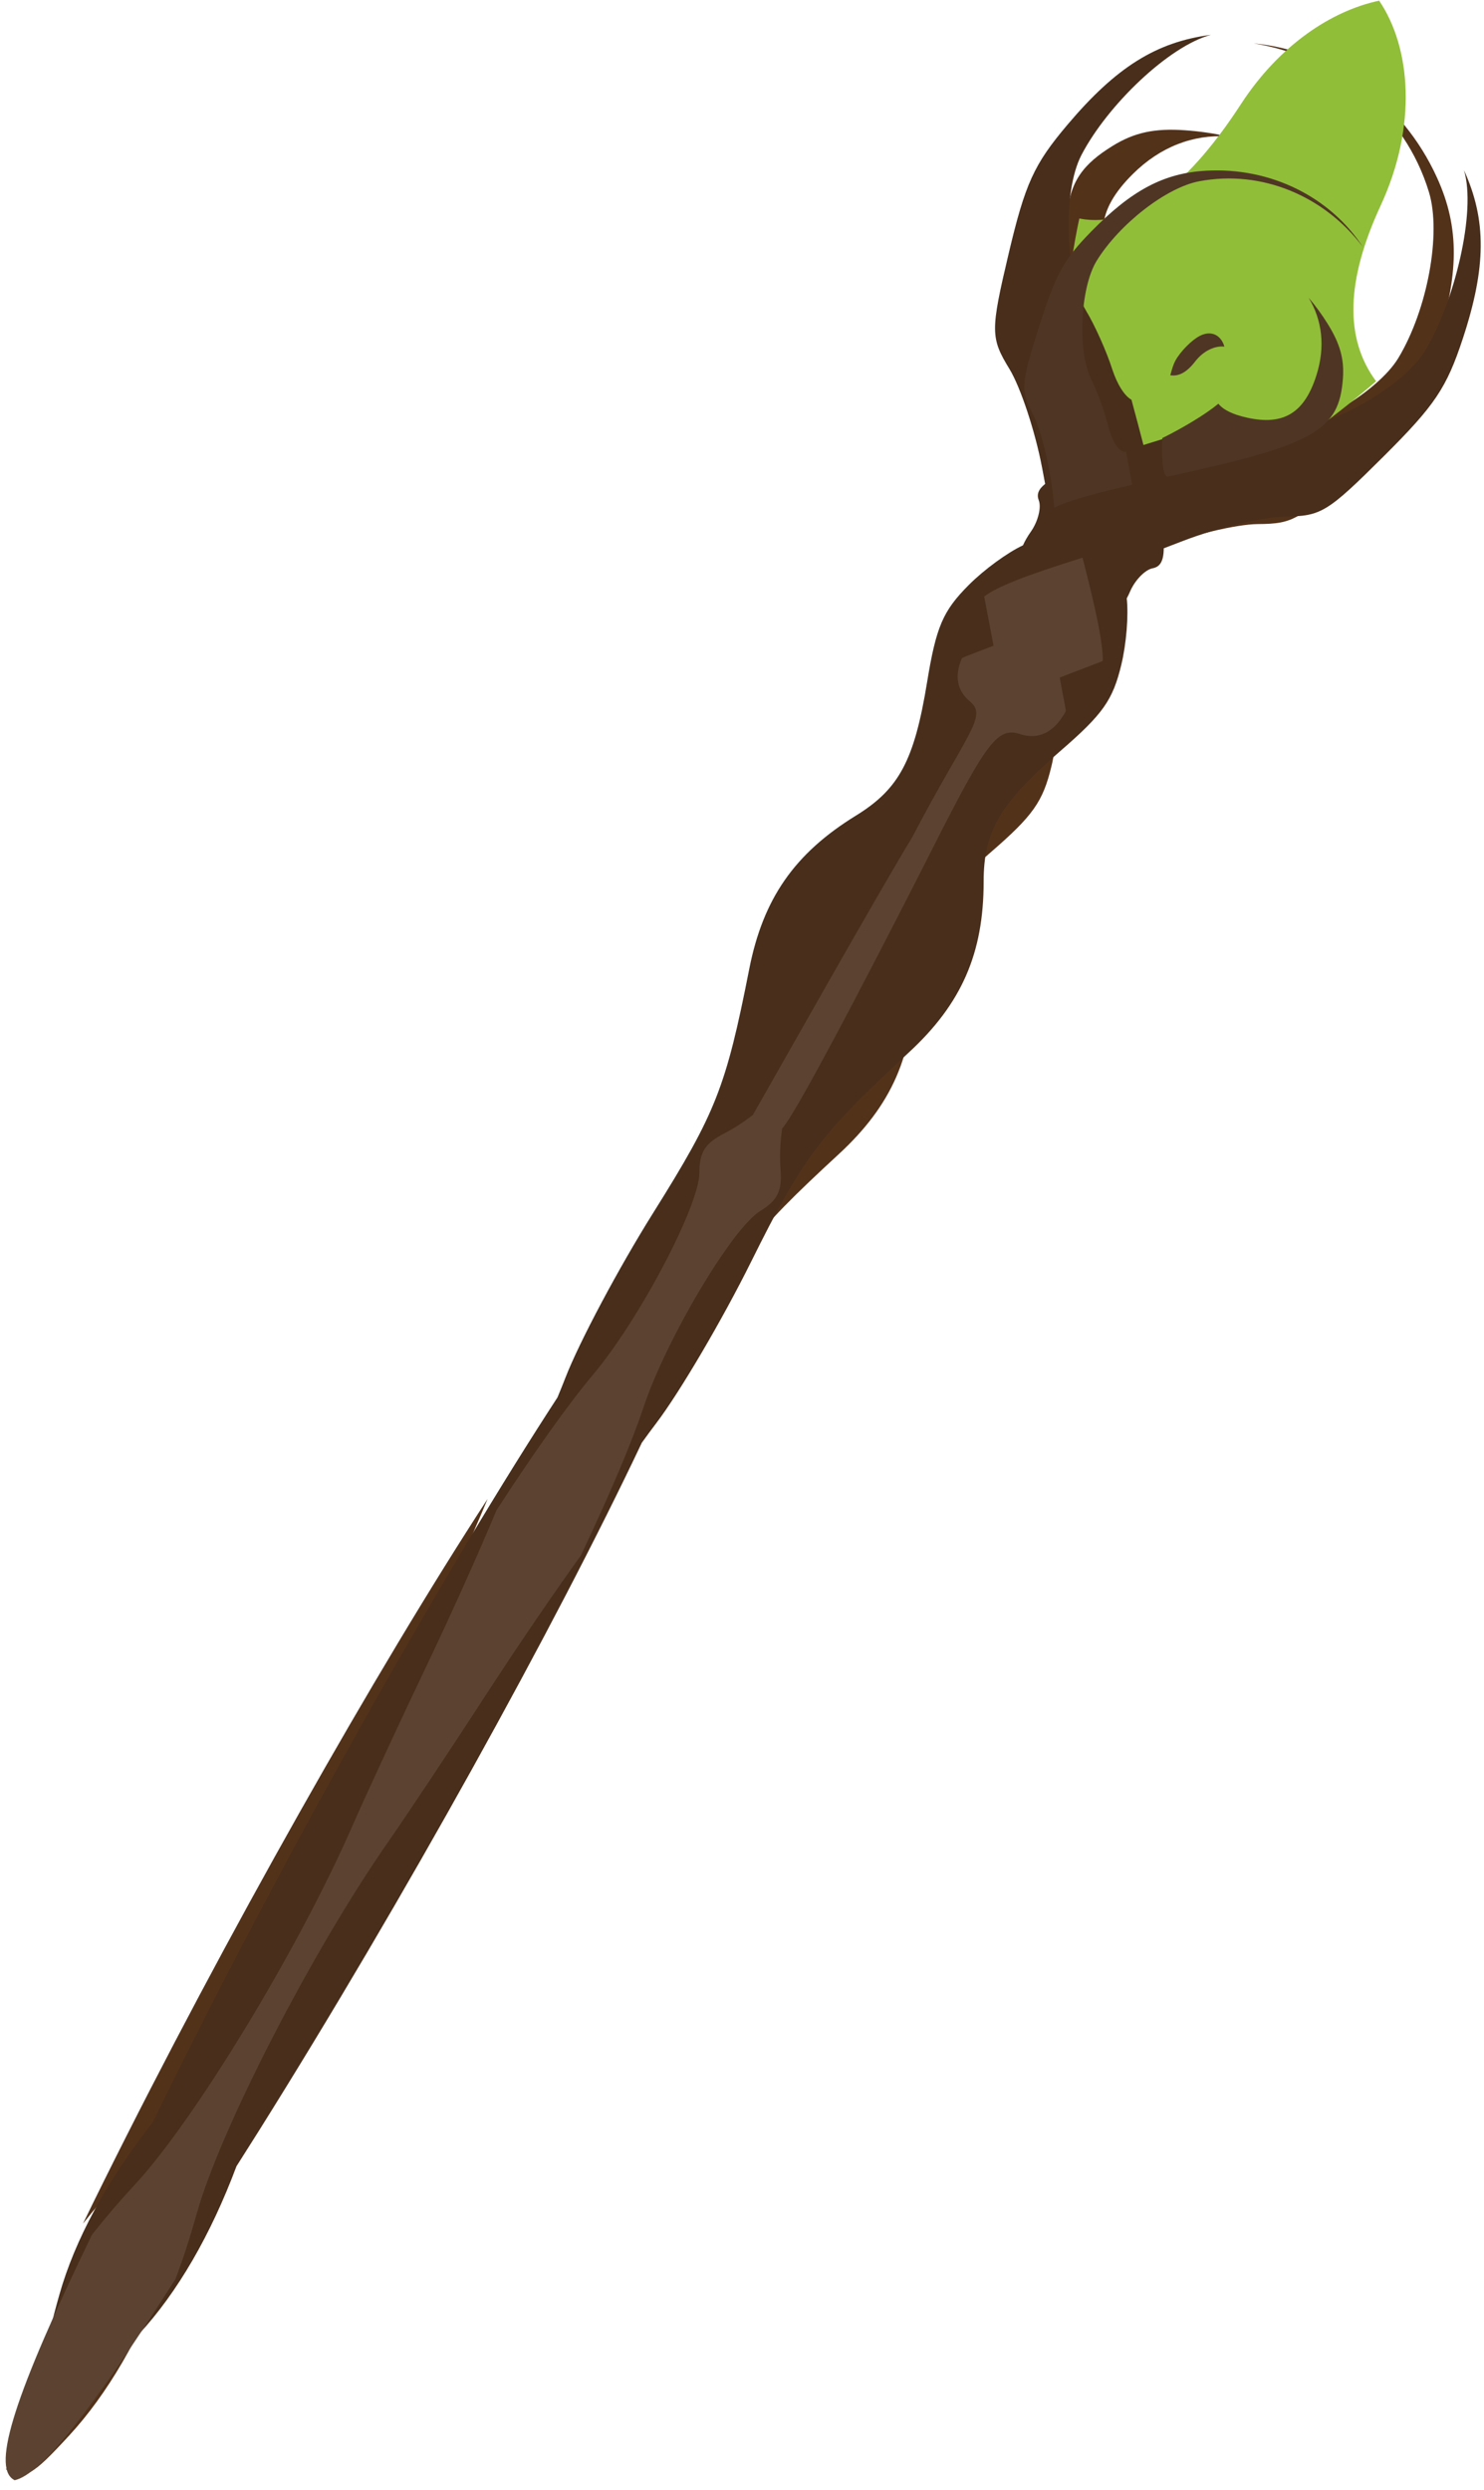 <svg width="127" height="213" viewBox="0 0 127 213" fill="none" xmlns="http://www.w3.org/2000/svg">
<path d="M0.485 211.216C2.089 212.196 2.674 211.859 5.907 208.358C9.208 204.783 12.055 199.871 14.256 193.997C6.958 205.428 2.746 210.707 0.485 211.216Z" fill="#53321A"/>
<path d="M48.944 132.105C49.412 131.457 49.832 130.888 50.184 130.425C52.174 127.811 55.815 121.62 58.276 116.666C62.776 107.608 64.181 105.742 71.788 98.724C76.311 94.552 78.2 90.243 78.2 84.102C78.2 79.776 79.595 77.398 84.744 72.945C88.405 69.779 89.248 68.589 89.98 65.555C90.416 63.748 90.607 61.321 90.446 59.876C89.483 61.676 88.113 62.372 86.53 61.844C84.642 61.215 83.679 62.464 79.167 71.383C77.056 75.557 74.141 80.208 72.689 81.72C72.555 81.86 72.421 82.003 72.289 82.15C71.339 85.129 69.527 88.236 67.342 90.837C66.345 93.701 65.841 96.626 66.032 99.082C66.176 100.927 65.785 101.722 64.277 102.651C61.885 104.124 56.251 113.601 54.314 119.409C53.276 122.521 51.413 126.89 48.944 132.105Z" fill="#53321A"/>
<path d="M95.551 38.711C96.756 43.374 97.3 46.054 97.288 47.55L98.946 46.913C101.888 45.784 105.795 44.849 107.628 44.832C110.76 44.805 111.269 44.496 116.103 39.688C120.484 35.329 121.487 33.839 122.878 29.623C124.894 23.509 124.923 19.473 122.982 15.204C119.978 8.598 113.891 4.34 107.288 3.711C114.331 4.853 120.23 9.644 122.29 16.439C123.363 19.977 122.164 26.48 119.675 30.617C117.845 33.661 111.599 37.25 108.055 37.294C106.63 37.312 104.201 37.642 102.657 38.026C101.015 38.434 99.601 38.326 99.252 37.766C99.223 37.719 99.195 37.665 99.168 37.604C97.837 38.004 96.635 38.371 95.551 38.711Z" fill="#53321A"/>
<path d="M98.638 33.331C96.996 34.272 95.541 34.937 94.884 34.937C94.769 34.937 94.648 34.903 94.524 34.837C94.47 34.636 94.415 34.431 94.359 34.224C90.126 18.628 90.25 15.539 95.23 12.472C97.082 11.331 98.827 10.957 101.423 11.144C102.701 11.236 103.91 11.414 105.043 11.672C102.132 11.489 99.307 12.538 96.934 14.898C93.787 18.026 93.589 20.744 96.275 23.918C97.327 25.161 98.281 25.865 99.159 26.032C98.768 27.785 98.584 30.779 98.638 33.331Z" fill="#53321A"/>
<path d="M104.471 29.291C105.027 28.804 105.454 28.365 105.683 28.017C106.335 27.027 106.868 25.384 106.868 24.365C106.868 22.855 105.772 22.228 104.527 22.489C105.102 23.326 105.223 24.724 104.554 26.152C103.929 27.486 103.895 28.524 104.471 29.291Z" fill="#53321A"/>
<path d="M41.73 128.221C40.313 131.637 37.904 137.013 35.874 141.263C33.465 146.308 30.519 152.661 29.328 155.382C24.775 165.78 15.882 180.425 10.793 185.908C9.467 187.336 8.235 188.777 7.101 190.221C7.661 189.065 8.255 187.856 8.883 186.592C19.202 165.806 32.24 142.794 41.73 128.221Z" fill="#53321A"/>
<path d="M86.856 59.623C92.671 50.121 110.908 38.691 117.762 32.611C115.04 28.94 115.2 23.973 118.155 17.586C121.315 10.754 120.742 4.059 118.026 0.057C113.919 0.932 109.468 3.881 106.196 8.912C102.068 15.26 97.319 19.646 92.368 18.694C90.519 27.087 89.428 47.198 86.856 59.623Z" fill="#91BE39"/>
<path d="M6.366 202.697C6.366 202.697 5.856 202.58 5.609 202.461C3.806 201.591 3.755 200.997 5.076 196.314C6.408 191.591 9.152 186.542 13.081 181.537C13.641 180.382 14.235 179.172 14.863 177.908C25.182 157.122 38.22 134.11 47.711 119.537C47.975 118.899 48.206 118.329 48.392 117.848C49.579 114.79 52.955 108.452 55.895 103.763C61.27 95.19 62.125 93.019 64.12 82.894C65.305 76.874 67.994 73.008 73.245 69.774C76.944 67.496 78.243 65.065 79.338 58.368C80.118 53.605 80.691 52.266 82.899 50.05C84.227 48.718 86.225 47.264 87.546 46.648C87.714 46.27 87.94 45.879 88.223 45.478C88.829 44.617 89.133 43.415 88.899 42.806C88.713 42.325 88.83 41.883 89.443 41.395L89.178 39.995C88.594 36.914 87.337 33.119 86.386 31.561C84.76 28.899 84.756 28.306 86.322 21.688C87.741 15.69 88.487 14.057 91.359 10.662C95.525 5.738 98.961 3.588 103.633 2.98C100.043 3.937 94.774 8.983 92.546 13.266C90.908 16.416 91.129 23.585 92.957 26.604C93.692 27.818 94.69 30.045 95.174 31.552C95.6 32.876 96.244 33.882 96.829 34.193C97.214 35.616 97.555 36.903 97.856 38.067C98.94 37.727 100.142 37.359 101.472 36.959C101.5 37.021 101.528 37.075 101.557 37.122C101.906 37.682 103.319 37.79 104.961 37.381C106.505 36.997 108.934 36.668 110.359 36.65C113.904 36.605 120.149 33.017 121.98 29.973C124.468 25.835 126.359 18.098 125.286 14.559C127.228 18.828 127.199 22.865 125.182 28.979C123.792 33.194 122.789 34.685 118.408 39.043C113.574 43.852 113.064 44.161 109.932 44.188C108.1 44.204 104.193 45.14 101.251 46.269L99.593 46.905C99.584 48.046 99.252 48.497 98.643 48.612C97.999 48.734 97.132 49.624 96.715 50.59C96.623 50.803 96.527 51.003 96.426 51.192C96.587 52.637 96.396 55.064 95.96 56.871C95.228 59.905 94.385 61.095 90.724 64.261C85.575 68.714 84.18 71.092 84.18 75.418C84.18 81.559 82.291 85.868 77.768 90.04C70.161 97.058 68.756 98.924 64.256 107.982C61.795 112.936 58.154 119.127 56.164 121.741C55.812 122.204 55.392 122.773 54.924 123.422C47.491 139.123 34.565 162.495 22.119 182.336C21.47 183.371 20.842 184.364 20.236 185.313C18.035 191.187 15.188 196.099 11.886 199.674C8.654 203.175 7.97 203.677 6.366 202.697Z" fill="#482E1B"/>
<path d="M96.888 41.471C93.275 42.312 91.251 42.896 90.234 43.434L90.08 42.089C89.808 39.702 89.06 36.731 88.421 35.488C87.328 33.363 87.358 32.909 88.927 27.939C90.35 23.433 91.012 22.227 93.398 19.792C96.859 16.261 99.606 14.808 103.211 14.604C108.789 14.288 113.857 16.887 116.63 21.124C113.351 16.773 107.985 14.49 102.612 15.51C99.815 16.041 95.798 19.159 93.855 22.307C92.426 24.624 92.191 30.115 93.418 32.524C93.912 33.493 94.549 35.25 94.835 36.429C95.138 37.683 95.713 38.599 96.22 38.636C96.263 38.639 96.31 38.639 96.361 38.635C96.56 39.676 96.736 40.618 96.888 41.471Z" fill="#4F3624"/>
<path d="M99.468 37.477C99.408 38.92 99.47 40.138 99.703 40.582C99.744 40.66 99.81 40.729 99.899 40.789C100.056 40.754 100.215 40.719 100.376 40.684C112.532 38.006 114.598 36.827 114.926 32.376C115.048 30.72 114.684 29.409 113.635 27.722C113.118 26.891 112.567 26.138 111.989 25.465C113.148 27.366 113.434 29.645 112.664 32.086C111.644 35.321 109.858 36.419 106.736 35.732C105.514 35.463 104.694 35.069 104.269 34.534C103.21 35.421 101.23 36.608 99.468 37.477Z" fill="#4F3624"/>
<path d="M100.157 32.104C100.293 31.555 100.441 31.112 100.598 30.833C101.042 30.042 101.975 29.099 102.671 28.737C103.703 28.201 104.52 28.719 104.783 29.652C104.008 29.561 103.01 29.975 102.272 30.934C101.583 31.83 100.886 32.221 100.157 32.104Z" fill="#4F3624"/>
<path d="M1.136 212.1C-0.694 210.947 1.268 204.785 7.867 191.176C9.001 189.732 10.233 188.291 11.559 186.863C16.649 181.38 25.541 166.735 30.094 156.337C31.285 153.617 34.231 147.263 36.641 142.218C38.67 137.968 41.079 132.592 42.497 129.176C45.76 124.164 48.604 120.151 50.773 117.569C54.719 112.874 59.855 103.12 59.855 100.323C59.855 98.559 60.329 97.81 61.982 96.96C62.801 96.538 63.625 96.001 64.436 95.372C66.274 92.146 75.578 75.664 78.035 71.682C82.672 62.799 84.558 61.289 83.026 60.025C81.892 59.089 81.661 57.791 82.332 56.288C82.451 56.232 82.565 56.183 82.672 56.142L85.026 55.236L84.23 51.034C85.275 50.202 87.762 49.235 92.642 47.706C93.847 52.369 94.391 55.049 94.379 56.544L90.688 57.961L91.153 60.428C91.177 60.551 91.196 60.686 91.213 60.831C90.249 62.631 88.879 63.327 87.296 62.799C85.409 62.17 84.445 63.419 79.933 72.338C77.822 76.512 68.39 95.02 66.938 96.531C66.766 97.761 66.714 98.946 66.799 100.037C66.943 101.882 66.552 102.677 65.043 103.606C62.651 105.079 57.017 114.556 55.08 120.364C54.042 123.476 52.179 127.845 49.71 133.061C47.535 136.072 44.303 140.803 41.798 144.664C38.754 149.357 34.873 155.192 33.174 157.632C26.681 166.956 18.843 182.185 16.835 189.374C16.293 191.314 15.687 193.177 15.022 194.952C7.724 206.383 3.512 211.662 1.252 212.171C1.214 212.148 1.175 212.124 1.136 212.1Z" fill="#5C4331"/>
</svg>
